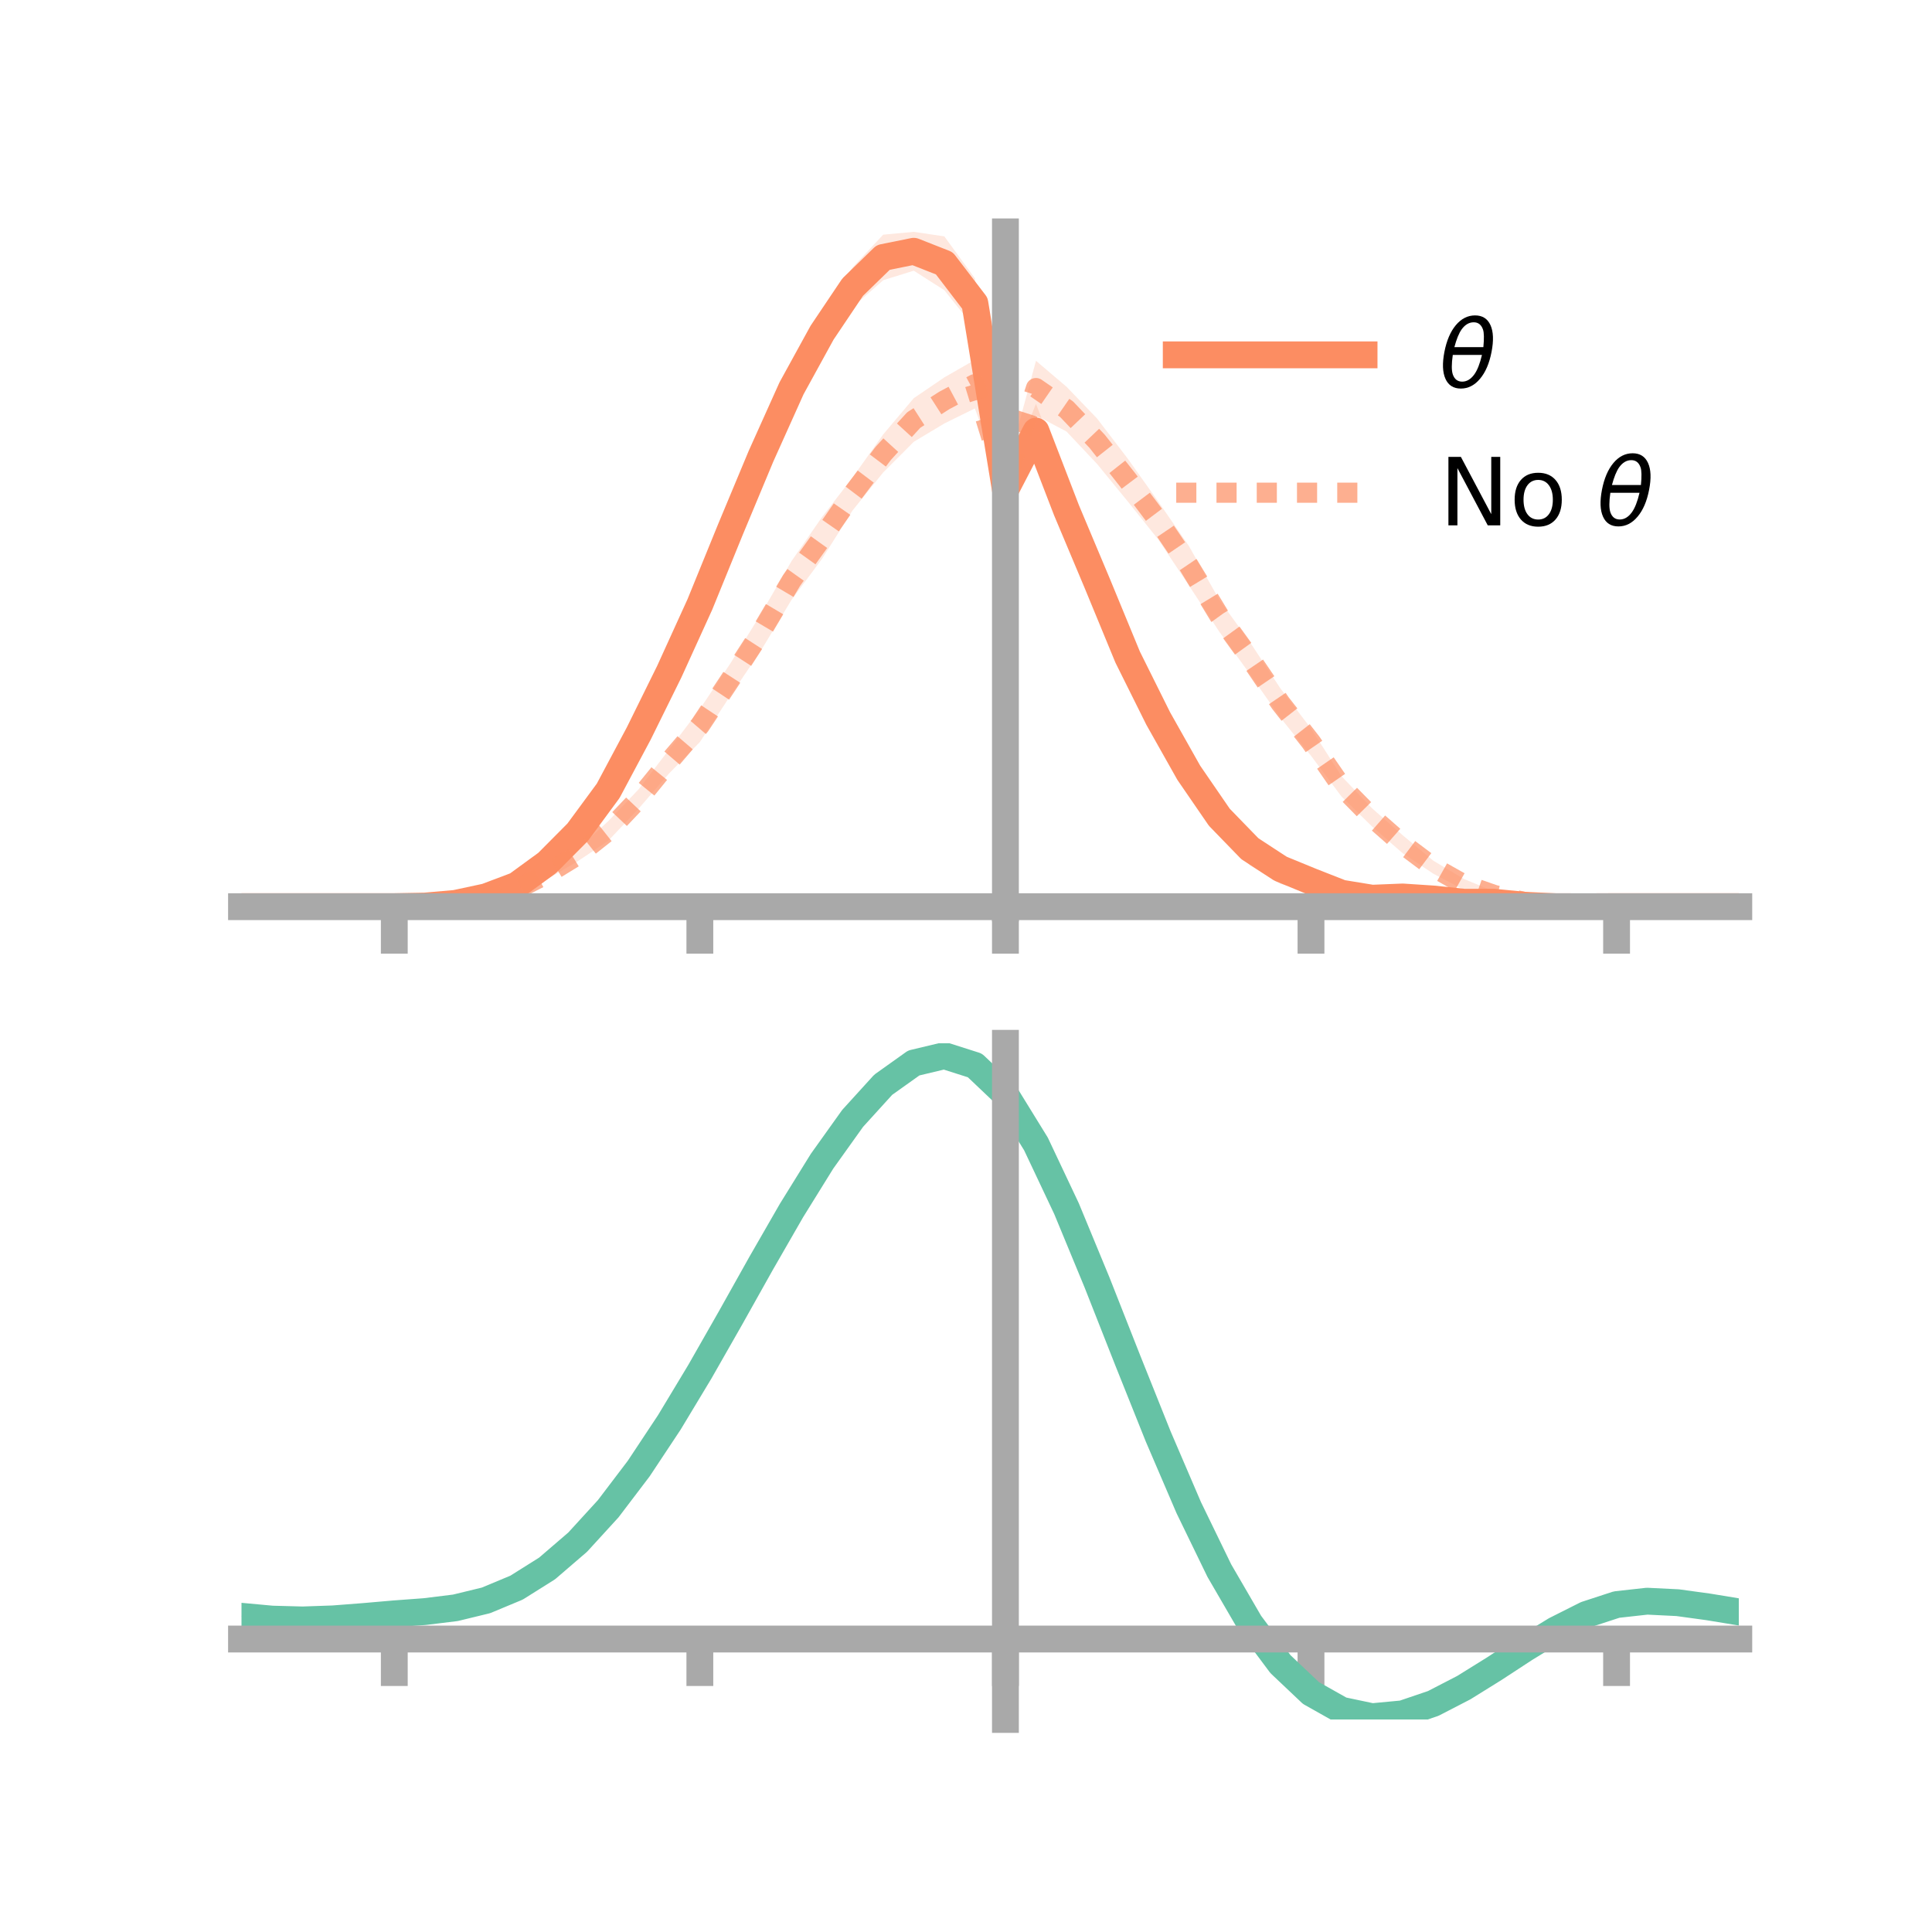 <?xml version="1.0" encoding="utf-8" standalone="no"?>
<!DOCTYPE svg PUBLIC "-//W3C//DTD SVG 1.1//EN"
  "http://www.w3.org/Graphics/SVG/1.1/DTD/svg11.dtd">
<!-- Created with matplotlib (https://matplotlib.org/) -->
<svg height="144pt" version="1.1" viewBox="0 0 144 144" width="144pt" xmlns="http://www.w3.org/2000/svg" xmlns:xlink="http://www.w3.org/1999/xlink">
 <defs>
  <style type="text/css">*{stroke-linecap:butt;stroke-linejoin:round;}</style>
 </defs>
 <g id="figure_1">
  <g id="patch_1">
   <path d="M 0 144 
L 144 144 
L 144 0 
L 0 0 
z
" style="fill:none;"/>
  </g>
  <g id="axes_1">
   <g id="patch_2">
    <path d="M 18 67.68 
L 129.6 67.68 
L 129.6 17.28 
L 18 17.28 
z
" style="fill:none;"/>
   </g>
   <g id="PolyCollection_1">
    <path clip-path="url(#pc747cf35c0)" d="M 18 67.577 
L 18 67.577 
L 20.278 67.577 
L 22.555 67.577 
L 24.833 67.577 
L 27.11 67.577 
L 29.388 67.576 
L 31.665 67.496 
L 33.943 67.219 
L 36.22 66.655 
L 38.498 65.669 
L 40.776 63.954 
L 43.053 61.509 
L 45.331 58.322 
L 47.608 53.82 
L 49.886 48.989 
L 52.163 43.967 
L 54.441 38.302 
L 56.718 32.587 
L 58.996 27.581 
L 61.273 23.093 
L 63.551 19.924 
L 65.829 17.491 
L 68.106 17.28 
L 70.384 17.618 
L 72.661 20.74 
L 74.939 35.766 
L 77.216 30.103 
L 79.494 36.003 
L 81.771 41.995 
L 84.049 47.224 
L 86.327 51.929 
L 88.604 56.053 
L 90.882 59.635 
L 93.159 62.024 
L 95.437 63.617 
L 97.714 64.873 
L 99.992 65.682 
L 102.269 66.386 
L 104.547 66.346 
L 106.824 66.511 
L 109.102 66.914 
L 111.38 66.972 
L 113.657 67.303 
L 115.935 67.479 
L 118.212 67.552 
L 120.49 67.576 
L 122.767 67.577 
L 125.045 67.577 
L 127.322 67.577 
L 129.6 67.577 
L 129.6 67.577 
L 129.6 67.577 
L 127.322 67.577 
L 125.045 67.577 
L 122.767 67.577 
L 120.49 67.578 
L 118.212 67.622 
L 115.935 67.68 
L 113.657 67.644 
L 111.38 67.526 
L 109.102 67.577 
L 106.824 67.499 
L 104.547 67.364 
L 102.269 67.509 
L 99.992 67.468 
L 97.714 66.489 
L 95.437 65.876 
L 93.159 64.496 
L 90.882 62.19 
L 88.604 59.141 
L 86.327 55.182 
L 84.049 50.729 
L 81.771 44.913 
L 79.494 40.075 
L 77.216 34.158 
L 74.939 37.277 
L 72.661 24.465 
L 70.384 21.629 
L 68.106 20.175 
L 65.829 20.886 
L 63.551 22.887 
L 61.273 26.498 
L 58.996 30.305 
L 56.718 35.432 
L 54.441 40.631 
L 52.163 46.138 
L 49.886 51.121 
L 47.608 55.526 
L 45.331 59.56 
L 43.053 62.559 
L 40.776 64.696 
L 38.498 66.302 
L 36.22 67.034 
L 33.943 67.447 
L 31.665 67.57 
L 29.388 67.578 
L 27.11 67.577 
L 24.833 67.577 
L 22.555 67.577 
L 20.278 67.577 
L 18 67.577 
z
" style="fill:#fc8d62;fill-opacity:0.2;"/>
   </g>
   <g id="PolyCollection_2">
    <path clip-path="url(#pc747cf35c0)" d="M 18 67.577 
L 18 67.577 
L 20.278 67.577 
L 22.555 67.577 
L 24.833 67.577 
L 27.11 67.577 
L 29.388 67.577 
L 31.665 67.499 
L 33.943 67.291 
L 36.22 66.754 
L 38.498 66.014 
L 40.776 64.747 
L 43.053 63.287 
L 45.331 61.21 
L 47.608 58.82 
L 49.886 55.843 
L 52.163 52.848 
L 54.441 49.442 
L 56.718 45.756 
L 58.996 41.824 
L 61.273 38.532 
L 63.551 35.587 
L 65.829 32.378 
L 68.106 29.679 
L 70.384 28.129 
L 72.661 26.822 
L 74.939 35.288 
L 77.216 26.891 
L 79.494 28.828 
L 81.771 31.196 
L 84.049 34.178 
L 86.327 37.381 
L 88.604 40.683 
L 90.882 44.71 
L 93.159 47.856 
L 95.437 51.313 
L 97.714 54.301 
L 99.992 57.855 
L 102.269 60.249 
L 104.547 62.252 
L 106.824 64.146 
L 109.102 65.51 
L 111.38 66.453 
L 113.657 67.045 
L 115.935 67.378 
L 118.212 67.535 
L 120.49 67.577 
L 122.767 67.577 
L 125.045 67.577 
L 127.322 67.577 
L 129.6 67.577 
L 129.6 67.577 
L 129.6 67.577 
L 127.322 67.577 
L 125.045 67.577 
L 122.767 67.577 
L 120.49 67.577 
L 118.212 67.619 
L 115.935 67.574 
L 113.657 67.436 
L 111.38 66.962 
L 109.102 66.318 
L 106.824 65.118 
L 104.547 63.596 
L 102.269 61.607 
L 99.992 59.376 
L 97.714 56.33 
L 95.437 53.496 
L 93.159 50.242 
L 90.882 47.088 
L 88.604 43.622 
L 86.327 40.207 
L 84.049 37.365 
L 81.771 34.582 
L 79.494 32.166 
L 77.216 30.957 
L 74.939 36.744 
L 72.661 30.441 
L 70.384 31.564 
L 68.106 32.931 
L 65.829 35.214 
L 63.551 38.039 
L 61.273 41.645 
L 58.996 44.709 
L 56.718 48.483 
L 54.441 51.844 
L 52.163 55.31 
L 49.886 57.632 
L 47.608 60.261 
L 45.331 62.672 
L 43.053 64.198 
L 40.776 65.533 
L 38.498 66.569 
L 36.22 67.16 
L 33.943 67.48 
L 31.665 67.579 
L 29.388 67.577 
L 27.11 67.577 
L 24.833 67.577 
L 22.555 67.577 
L 20.278 67.577 
L 18 67.577 
z
" style="fill:#fc8d62;fill-opacity:0.2;"/>
   </g>
   <g id="matplotlib.axis_1">
    <g id="xtick_1">
     <g id="line2d_1">
      <defs>
       <path d="M 0 0 
L 0 3.5 
" id="m24b5d40d94" style="stroke:#a9a9a9;stroke-width:2;"/>
      </defs>
      <g>
       <use style="fill:#a9a9a9;stroke:#a9a9a9;stroke-width:2;" x="29.388" xlink:href="#m24b5d40d94" y="67.577"/>
      </g>
     </g>
    </g>
    <g id="xtick_2">
     <g id="line2d_2">
      <g>
       <use style="fill:#a9a9a9;stroke:#a9a9a9;stroke-width:2;" x="52.163" xlink:href="#m24b5d40d94" y="67.577"/>
      </g>
     </g>
    </g>
    <g id="xtick_3">
     <g id="line2d_3">
      <g>
       <use style="fill:#a9a9a9;stroke:#a9a9a9;stroke-width:2;" x="74.939" xlink:href="#m24b5d40d94" y="67.577"/>
      </g>
     </g>
    </g>
    <g id="xtick_4">
     <g id="line2d_4">
      <g>
       <use style="fill:#a9a9a9;stroke:#a9a9a9;stroke-width:2;" x="97.714" xlink:href="#m24b5d40d94" y="67.577"/>
      </g>
     </g>
    </g>
    <g id="xtick_5">
     <g id="line2d_5">
      <g>
       <use style="fill:#a9a9a9;stroke:#a9a9a9;stroke-width:2;" x="120.49" xlink:href="#m24b5d40d94" y="67.577"/>
      </g>
     </g>
    </g>
   </g>
   <g id="matplotlib.axis_2"/>
   <g id="line2d_6">
    <path clip-path="url(#pc747cf35c0)" d="M 18 67.577 
L 20.278 67.577 
L 22.555 67.577 
L 24.833 67.577 
L 27.11 67.577 
L 29.388 67.577 
L 31.665 67.533 
L 33.943 67.333 
L 36.22 66.845 
L 38.498 65.986 
L 40.776 64.325 
L 43.053 62.034 
L 45.331 58.941 
L 47.608 54.673 
L 49.886 50.055 
L 52.163 45.053 
L 54.441 39.466 
L 56.718 34.01 
L 58.996 28.943 
L 61.273 24.796 
L 63.551 21.405 
L 65.829 19.189 
L 68.106 18.728 
L 70.384 19.624 
L 72.661 22.602 
L 74.939 36.522 
L 77.216 32.131 
L 79.494 38.039 
L 81.771 43.454 
L 84.049 48.977 
L 86.327 53.555 
L 88.604 57.597 
L 90.882 60.913 
L 93.159 63.26 
L 95.437 64.746 
L 97.714 65.681 
L 99.992 66.575 
L 102.269 66.947 
L 104.547 66.855 
L 106.824 67.005 
L 109.102 67.246 
L 111.38 67.249 
L 113.657 67.473 
L 115.935 67.58 
L 118.212 67.587 
L 120.49 67.577 
L 122.767 67.577 
L 125.045 67.577 
L 127.322 67.577 
L 129.6 67.577 
" style="fill:none;stroke:#fc8d62;stroke-linecap:square;stroke-width:2;"/>
   </g>
   <g id="line2d_7">
    <path clip-path="url(#pc747cf35c0)" d="M 18 67.577 
L 20.278 67.577 
L 22.555 67.577 
L 24.833 67.577 
L 27.11 67.577 
L 29.388 67.577 
L 31.665 67.539 
L 33.943 67.385 
L 36.22 66.957 
L 38.498 66.292 
L 40.776 65.14 
L 43.053 63.743 
L 45.331 61.941 
L 47.608 59.54 
L 49.886 56.738 
L 52.163 54.079 
L 54.441 50.643 
L 56.718 47.119 
L 58.996 43.267 
L 61.273 40.088 
L 63.551 36.813 
L 65.829 33.796 
L 68.106 31.305 
L 70.384 29.846 
L 72.661 28.631 
L 74.939 36.016 
L 77.216 28.924 
L 79.494 30.497 
L 81.771 32.889 
L 84.049 35.771 
L 86.327 38.794 
L 88.604 42.153 
L 90.882 45.899 
L 93.159 49.049 
L 95.437 52.405 
L 97.714 55.315 
L 99.992 58.616 
L 102.269 60.928 
L 104.547 62.924 
L 106.824 64.632 
L 109.102 65.914 
L 111.38 66.707 
L 113.657 67.241 
L 115.935 67.476 
L 118.212 67.577 
L 120.49 67.577 
L 122.767 67.577 
L 125.045 67.577 
L 127.322 67.577 
L 129.6 67.577 
" style="fill:none;stroke:#fc8d62;stroke-dasharray:1.5,1.5;stroke-dashoffset:0;stroke-opacity:0.7;stroke-width:1.5;"/>
   </g>
   <g id="patch_3">
    <path d="M 74.939 67.68 
L 74.939 17.28 
" style="fill:none;stroke:#a9a9a9;stroke-linecap:square;stroke-linejoin:miter;stroke-width:2;"/>
   </g>
   <g id="patch_4">
    <path d="M 129.6 67.68 
L 129.6 17.28 
" style="fill:none;"/>
   </g>
   <g id="patch_5">
    <path d="M 18 67.577 
L 129.6 67.577 
" style="fill:none;stroke:#a9a9a9;stroke-linecap:square;stroke-linejoin:miter;stroke-width:2;"/>
   </g>
   <g id="patch_6">
    <path d="M 18 17.28 
L 129.6 17.28 
" style="fill:none;"/>
   </g>
   <g id="legend_1">
    <g id="line2d_8">
     <path d="M 87.67 26.449 
L 101.67 26.449 
" style="fill:none;stroke:#fc8d62;stroke-linecap:square;stroke-width:2;"/>
    </g>
    <g id="line2d_9"/>
    <g id="text_1">
     <!-- $\theta$ -->
     <g transform="translate(107.27 28.899)scale(0.07 -0.07)">
      <defs>
       <path d="M 45.516 34.672 
L 14.453 34.672 
Q 12.359 20.062 14.5 13.875 
Q 17.188 6.25 24.469 6.25 
Q 31.781 6.25 37.359 13.922 
Q 42.234 20.656 45.516 34.672 
z
M 47.016 42.969 
Q 48.344 56.844 46.625 61.719 
Q 43.953 69.438 36.766 69.438 
Q 29.297 69.438 23.828 61.812 
Q 19.531 55.672 16.156 42.969 
z
M 38.188 76.766 
Q 49.906 76.766 54.594 66.406 
Q 59.281 56.109 55.719 37.844 
Q 52.203 19.625 43.453 9.281 
Q 34.766 -1.125 23.047 -1.125 
Q 11.281 -1.125 6.641 9.281 
Q 2 19.625 5.516 37.844 
Q 9.078 56.109 17.719 66.406 
Q 26.422 76.766 38.188 76.766 
z
" id="DejaVuSans-Oblique-952"/>
      </defs>
      <use transform="translate(0 0.234)" xlink:href="#DejaVuSans-Oblique-952"/>
     </g>
    </g>
    <g id="line2d_10">
     <path d="M 87.67 36.724 
L 101.67 36.724 
" style="fill:none;stroke:#fc8d62;stroke-dasharray:1.5,1.5;stroke-dashoffset:0;stroke-opacity:0.7;stroke-width:1.5;"/>
    </g>
    <g id="line2d_11"/>
    <g id="text_2">
     <!-- No $\theta$ -->
     <g transform="translate(107.27 39.174)scale(0.07 -0.07)">
      <defs>
       <path d="M 9.812 72.906 
L 23.094 72.906 
L 55.422 11.922 
L 55.422 72.906 
L 64.984 72.906 
L 64.984 0 
L 51.703 0 
L 19.391 60.984 
L 19.391 0 
L 9.812 0 
z
" id="DejaVuSans-78"/>
       <path d="M 30.609 48.391 
Q 23.391 48.391 19.188 42.75 
Q 14.984 37.109 14.984 27.297 
Q 14.984 17.484 19.156 11.844 
Q 23.344 6.203 30.609 6.203 
Q 37.797 6.203 41.984 11.859 
Q 46.188 17.531 46.188 27.297 
Q 46.188 37.016 41.984 42.703 
Q 37.797 48.391 30.609 48.391 
z
M 30.609 56 
Q 42.328 56 49.016 48.375 
Q 55.719 40.766 55.719 27.297 
Q 55.719 13.875 49.016 6.219 
Q 42.328 -1.422 30.609 -1.422 
Q 18.844 -1.422 12.172 6.219 
Q 5.516 13.875 5.516 27.297 
Q 5.516 40.766 12.172 48.375 
Q 18.844 56 30.609 56 
z
" id="DejaVuSans-111"/>
       <path id="DejaVuSans-32"/>
      </defs>
      <use transform="translate(0 0.234)" xlink:href="#DejaVuSans-78"/>
      <use transform="translate(74.805 0.234)" xlink:href="#DejaVuSans-111"/>
      <use transform="translate(135.986 0.234)" xlink:href="#DejaVuSans-32"/>
      <use transform="translate(167.773 0.234)" xlink:href="#DejaVuSans-Oblique-952"/>
     </g>
    </g>
   </g>
  </g>
  <g id="axes_2">
   <g id="patch_7">
    <path d="M 18 128.16 
L 129.6 128.16 
L 129.6 77.76 
L 18 77.76 
z
" style="fill:none;"/>
   </g>
   <g id="PolyCollection_3">
    <path clip-path="url(#pc0dcb316f9)" d="M 18 120.507 
L 18 120.431 
L 20.278 120.65 
L 22.555 120.713 
L 24.833 120.627 
L 27.11 120.441 
L 29.388 120.236 
L 31.665 120.061 
L 33.943 119.775 
L 36.22 119.216 
L 38.498 118.256 
L 40.776 116.805 
L 43.053 114.81 
L 45.331 112.264 
L 47.608 109.199 
L 49.886 105.681 
L 52.163 101.813 
L 54.441 97.724 
L 56.718 93.569 
L 58.996 89.521 
L 61.273 85.772 
L 63.551 82.519 
L 65.829 79.965 
L 68.106 78.313 
L 70.384 77.76 
L 72.661 78.496 
L 74.939 80.691 
L 77.216 84.435 
L 79.494 89.326 
L 81.771 94.913 
L 84.049 100.778 
L 86.327 106.555 
L 88.604 111.944 
L 90.882 116.71 
L 93.159 120.689 
L 95.437 123.785 
L 97.714 125.966 
L 99.992 127.26 
L 102.269 127.745 
L 104.547 127.537 
L 106.824 126.776 
L 109.102 125.617 
L 111.38 124.224 
L 113.657 122.76 
L 115.935 121.386 
L 118.212 120.254 
L 120.49 119.515 
L 122.767 119.265 
L 125.045 119.383 
L 127.322 119.705 
L 129.6 120.091 
L 129.6 120.193 
L 129.6 120.193 
L 127.322 119.832 
L 125.045 119.528 
L 122.767 119.421 
L 120.49 119.677 
L 118.212 120.427 
L 115.935 121.587 
L 113.657 123.006 
L 111.38 124.52 
L 109.102 125.96 
L 106.824 127.155 
L 104.547 127.939 
L 102.269 128.16 
L 99.992 127.685 
L 97.714 126.415 
L 95.437 124.285 
L 93.159 121.278 
L 90.882 117.422 
L 88.604 112.806 
L 86.327 107.584 
L 84.049 101.98 
L 81.771 96.284 
L 79.494 90.852 
L 77.216 86.095 
L 74.939 82.453 
L 72.661 80.323 
L 70.384 79.61 
L 68.106 80.145 
L 65.829 81.739 
L 63.551 84.197 
L 61.273 87.323 
L 58.996 90.918 
L 56.718 94.792 
L 54.441 98.763 
L 52.163 102.667 
L 49.886 106.358 
L 47.608 109.714 
L 45.331 112.643 
L 43.053 115.083 
L 40.776 117.004 
L 38.498 118.414 
L 36.22 119.352 
L 33.943 119.898 
L 31.665 120.174 
L 29.388 120.339 
L 27.11 120.528 
L 24.833 120.695 
L 22.555 120.768 
L 20.278 120.707 
L 18 120.507 
z
" style="fill:#66c2a5;fill-opacity:0.2;"/>
   </g>
   <g id="matplotlib.axis_3">
    <g id="xtick_6">
     <g id="line2d_12">
      <g>
       <use style="fill:#a9a9a9;stroke:#a9a9a9;stroke-width:2;" x="29.388" xlink:href="#m24b5d40d94" y="122.164"/>
      </g>
     </g>
    </g>
    <g id="xtick_7">
     <g id="line2d_13">
      <g>
       <use style="fill:#a9a9a9;stroke:#a9a9a9;stroke-width:2;" x="52.163" xlink:href="#m24b5d40d94" y="122.164"/>
      </g>
     </g>
    </g>
    <g id="xtick_8">
     <g id="line2d_14">
      <g>
       <use style="fill:#a9a9a9;stroke:#a9a9a9;stroke-width:2;" x="74.939" xlink:href="#m24b5d40d94" y="122.164"/>
      </g>
     </g>
    </g>
    <g id="xtick_9">
     <g id="line2d_15">
      <g>
       <use style="fill:#a9a9a9;stroke:#a9a9a9;stroke-width:2;" x="97.714" xlink:href="#m24b5d40d94" y="122.164"/>
      </g>
     </g>
    </g>
    <g id="xtick_10">
     <g id="line2d_16">
      <g>
       <use style="fill:#a9a9a9;stroke:#a9a9a9;stroke-width:2;" x="120.49" xlink:href="#m24b5d40d94" y="122.164"/>
      </g>
     </g>
    </g>
   </g>
   <g id="matplotlib.axis_4"/>
   <g id="line2d_17">
    <path clip-path="url(#pc0dcb316f9)" d="M 18 120.469 
L 20.278 120.679 
L 22.555 120.74 
L 24.833 120.661 
L 27.11 120.485 
L 29.388 120.287 
L 31.665 120.118 
L 33.943 119.837 
L 36.22 119.284 
L 38.498 118.335 
L 40.776 116.904 
L 43.053 114.946 
L 45.331 112.454 
L 47.608 109.456 
L 49.886 106.019 
L 52.163 102.24 
L 54.441 98.244 
L 56.718 94.18 
L 58.996 90.22 
L 61.273 86.547 
L 63.551 83.358 
L 65.829 80.852 
L 68.106 79.229 
L 70.384 78.685 
L 72.661 79.41 
L 74.939 81.572 
L 77.216 85.265 
L 79.494 90.089 
L 81.771 95.598 
L 84.049 101.379 
L 86.327 107.07 
L 88.604 112.375 
L 90.882 117.066 
L 93.159 120.983 
L 95.437 124.035 
L 97.714 126.19 
L 99.992 127.473 
L 102.269 127.953 
L 104.547 127.738 
L 106.824 126.965 
L 109.102 125.788 
L 111.38 124.372 
L 113.657 122.883 
L 115.935 121.487 
L 118.212 120.341 
L 120.49 119.596 
L 122.767 119.343 
L 125.045 119.455 
L 127.322 119.768 
L 129.6 120.142 
" style="fill:none;stroke:#66c2a5;stroke-linecap:square;stroke-width:2;"/>
   </g>
   <g id="patch_8">
    <path d="M 74.939 128.16 
L 74.939 77.76 
" style="fill:none;stroke:#a9a9a9;stroke-linecap:square;stroke-linejoin:miter;stroke-width:2;"/>
   </g>
   <g id="patch_9">
    <path d="M 129.6 128.16 
L 129.6 77.76 
" style="fill:none;"/>
   </g>
   <g id="patch_10">
    <path d="M 18 122.164 
L 129.6 122.164 
" style="fill:none;stroke:#a9a9a9;stroke-linecap:square;stroke-linejoin:miter;stroke-width:2;"/>
   </g>
   <g id="patch_11">
    <path d="M 18 77.76 
L 129.6 77.76 
" style="fill:none;"/>
   </g>
  </g>
 </g>
 <defs>
  <clipPath id="pc747cf35c0">
   <rect height="50.4" width="111.6" x="18" y="17.28"/>
  </clipPath>
  <clipPath id="pc0dcb316f9">
   <rect height="50.4" width="111.6" x="18" y="77.76"/>
  </clipPath>
 </defs>
</svg>
